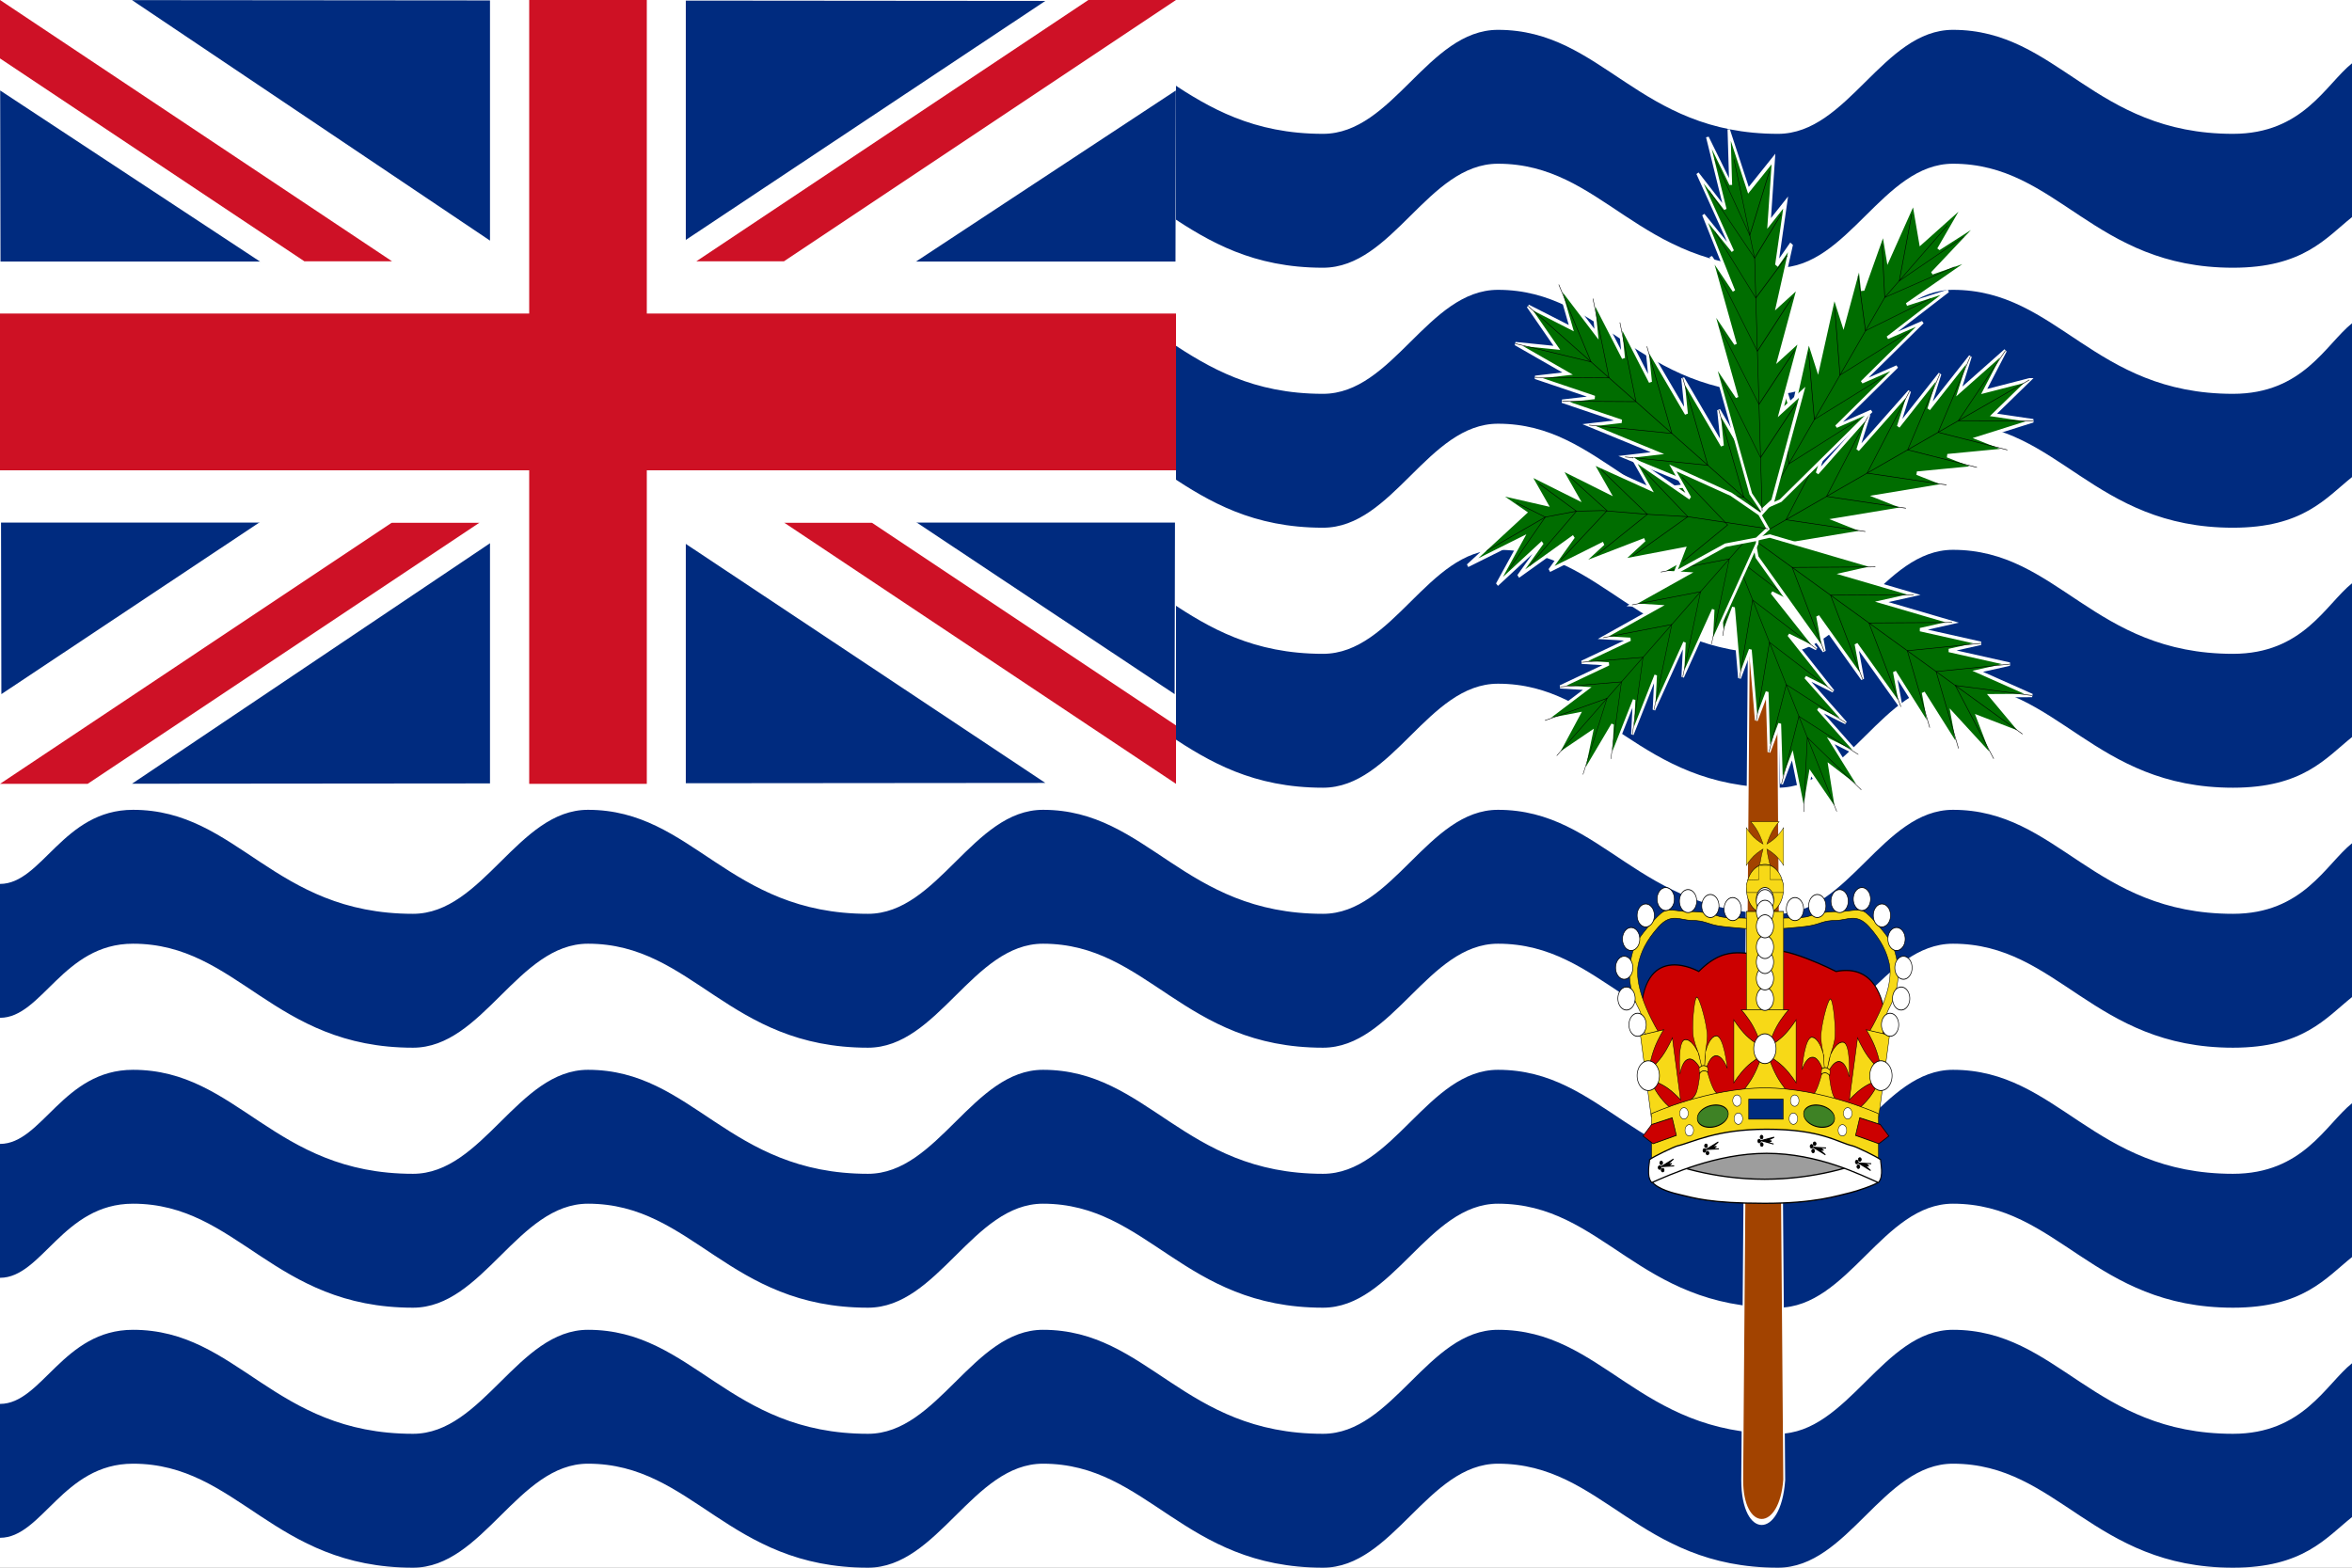<?xml version="1.0" encoding="UTF-8" standalone="no"?>
<!-- Created with Inkscape (http://www.inkscape.org/) -->

<svg
   xmlns:dc="http://purl.org/dc/elements/1.1/"
   xmlns:cc="http://creativecommons.org/ns#"
   xmlns:rdf="http://www.w3.org/1999/02/22-rdf-syntax-ns#"
   xmlns:svg="http://www.w3.org/2000/svg"
   xmlns="http://www.w3.org/2000/svg"
   xmlns:xlink="http://www.w3.org/1999/xlink"
   xmlns:sodipodi="http://sodipodi.sourceforge.net/DTD/sodipodi-0.dtd"
   xmlns:inkscape="http://www.inkscape.org/namespaces/inkscape"
   version="1.0"
   width="900"
   height="600"
   id="svg548"
   inkscape:version="0.47 r22583"
   sodipodi:docname="Flag_of_the_British_Indian_Ocean_Territory.svg">
  <rect width="100%" height="100%" fill="#808080" stroke="none"/>
  <sodipodi:namedview
     pagecolor="#ffffff"
     bordercolor="#666666"
     borderopacity="1"
     objecttolerance="10"
     gridtolerance="10"
     guidetolerance="10"
     inkscape:pageopacity="0"
     inkscape:pageshadow="2"
     inkscape:window-width="812"
     inkscape:window-height="653"
     id="namedview3556"
     showgrid="false"
     inkscape:zoom="0.83666667"
     inkscape:cx="300"
     inkscape:cy="150"
     inkscape:window-x="0"
     inkscape:window-y="0"
     inkscape:window-maximized="0"
     inkscape:current-layer="svg548" />
  <defs
     id="defs550">
    <inkscape:perspective
       sodipodi:type="inkscape:persp3d"
       inkscape:vp_x="0 : 150 : 1"
       inkscape:vp_y="0 : 1000 : 0"
       inkscape:vp_z="600 : 150 : 1"
       inkscape:persp3d-origin="300 : 100 : 1"
       id="perspective3560" />
  </defs>
  <g
     id="g42903"
     transform="matrix(1.5,0,0,2,0,3.1182024e-4)">
    <rect
       width="600"
       height="300"
       x="2.270937e-05"
       y="-0"
       id="rect576"
       style="font-size:12px;fill:#ffffff;fill-rule:evenodd;stroke:none" />
    <path
       d="m 600,260.881 c -6.723,4.045 -12.499,13.497 -30.36,13.497 -35.711,0 -44.642,-19.901 -71.428,-19.901 -17.856,0 -26.784,19.901 -44.641,19.901 -35.714,0 -44.643,-19.901 -71.428,-19.901 -17.857,0 -26.786,19.901 -44.643,19.901 -35.714,0 -44.643,-19.901 -71.428,-19.901 -17.857,0 -26.786,19.901 -44.643,19.901 -35.714,0 -44.643,-19.901 -71.428,-19.901 -17.858,0 -26.786,19.901 -44.643,19.901 -35.714,0 -44.644,-19.901 -71.429,-19.901 -17.857,0 -23.214,14.181 -33.929,14.181 l 0,25.621 C 10.714,294.28 16.071,280.099 33.929,280.099 c 26.785,0 35.715,19.901 71.429,19.901 17.857,0 26.785,-19.901 44.643,-19.901 26.785,0 35.714,19.901 71.428,19.901 17.857,0 26.786,-19.901 44.643,-19.901 26.786,0 35.714,19.901 71.428,19.901 17.857,0 26.786,-19.901 44.643,-19.901 26.786,0 35.714,19.901 71.428,19.901 17.857,0 26.786,-19.901 44.641,-19.901 26.786,0 35.717,19.901 71.428,19.901 17.86,0 23.637,-5.64 30.36,-9.684 l 0,-29.434 z"
       id="path570"
       style="font-size:12px;fill:#002b7f;fill-opacity:1;fill-rule:evenodd;stroke:none" />
    <use
       transform="translate(0,49.753)"
       id="use3398"
       x="0"
       y="0"
       width="600"
       height="300"
       xlink:href="#use3396" />
    <use
       transform="translate(0,-99.507)"
       id="use3396"
       x="0"
       y="0"
       width="600"
       height="300"
       xlink:href="#path570" />
    <path
       d="m 266.072,130.838 c 26.786,0 35.714,19.901 71.428,19.901 17.857,0 26.786,-19.901 44.643,-19.901 26.786,0 35.714,19.901 71.428,19.901 17.857,0 26.786,-19.901 44.641,-19.901 26.786,0 35.717,19.901 71.428,19.901 17.86,0 23.637,-5.64 30.36,-9.684 l 0,-29.434 c -6.723,4.045 -12.499,13.497 -30.36,13.497 -35.711,0 -44.642,-19.901 -71.428,-19.901 -17.856,0 -26.784,19.901 -44.641,19.901 -35.714,0 -44.643,-19.901 -71.428,-19.901 -17.857,0 -26.786,19.901 -44.643,19.901 -35.714,0 -44.643,-19.901 -71.428,-19.901"
       id="path573"
       style="font-size:12px;fill:#002b7f;fill-opacity:1;fill-rule:evenodd;stroke:none" />
    <use
       transform="translate(0,-49.754)"
       id="use2595"
       x="0"
       y="0"
       width="600"
       height="300"
       xlink:href="#path573" />
    <use
       transform="translate(0,-99.507)"
       id="use2597"
       x="0"
       y="0"
       width="600"
       height="300"
       xlink:href="#path573" />
    <g
       transform="matrix(0.5,0,0,0.5,0,154.722)"
       id="g6773">
      <rect
         width="600"
         height="300"
         x="0"
         y="-309.444"
         id="rect3179"
         style="fill:#ffffff;fill-opacity:1;fill-rule:evenodd;stroke-opacity:1" />
      <path
         d="m -238.29,473.04 -0.214,-94.299 81.772,46.964 -81.558,47.335 z"
         transform="matrix(2.849,0,0,2.45,679.586,-1202.729)"
         id="path4054"
         style="fill:#002b7f;fill-opacity:1;fill-rule:evenodd;stroke-opacity:1" />
      <use
         transform="matrix(-1,0,0,1,600,-2.006206e-6)"
         id="use6675"
         x="0"
         y="0"
         width="600"
         height="600"
         xlink:href="#path4054" />
      <use
         transform="matrix(0,-0.502,2.017,0,621.65,-9.444)"
         id="use6677"
         x="0"
         y="0"
         width="600"
         height="600"
         xlink:href="#path4054" />
      <use
         transform="matrix(1,0,0,-1,-4.715239e-8,-318.889)"
         id="use6679"
         x="0"
         y="0"
         width="600"
         height="600"
         xlink:href="#use6677" />
    </g>
    <path
       d="M 177.64,50 200,50 300,0 l -22.36,0 -100,50 z"
       id="path3141"
       style="fill:#ce1126;fill-opacity:1;fill-rule:evenodd;stroke:none" />
    <path
       d="M 0,0 0,11.18 77.64,50 100,50 0,0 z"
       id="path3143"
       style="fill:#ce1126;fill-opacity:1;fill-rule:evenodd;stroke:none" />
    <path
       d="m 300,150 0,-11.18 -77.64,-38.82 -22.36,0 100,50 z"
       id="path3145"
       style="fill:#ce1126;fill-opacity:1;fill-rule:evenodd;stroke:none" />
    <path
       d="m 0,150 22.36,0 100,-50 L 100,100 0,150 z"
       id="path3147"
       style="fill:#ce1126;fill-opacity:1;fill-rule:evenodd;stroke:none" />
    <g
       transform="matrix(0.5,0,0,0.5,0,5e-6)"
       id="g6767">
      <use
         transform="matrix(1,0,0,0.333,0,203.148)"
         id="use6763"
         x="0"
         y="0"
         width="600"
         height="300"
         xlink:href="#rect3179" />
      <use
         transform="matrix(0,0.5,-1,0,450,0)"
         id="use6765"
         x="0"
         y="0"
         width="600"
         height="300"
         xlink:href="#use6763" />
    </g>
    <rect
       width="300"
       height="30"
       rx="3.7007513e-15"
       ry="3.7751515e-16"
       x="0"
       y="60"
       id="use3168"
       style="fill:#ce1124;fill-opacity:1;fill-rule:evenodd;stroke-opacity:1" />
    <use
       transform="matrix(0,0.5,-1,0,225,5e-6)"
       id="use6771"
       x="0"
       y="0"
       width="600"
       height="300"
       xlink:href="#use3168" />
    <g
       id="g2838">
      <g
         transform="matrix(0.605,0,0,0.605,0,-1.160721e-4)"
         id="Palm">
        <path
           d="M 814.961,-301.181 797.244,407.48 c 0,37.298 80.097,37.298 88.583,0 l -17.717,-708.661 -53.149,0 z"
           transform="matrix(0.2,0,0,0.475,575.166,274.565)"
           id="path861"
           style="fill:#a24300;fill-opacity:1;fill-rule:evenodd;stroke:#ffffff;stroke-width:4.004;stroke-linecap:butt;stroke-linejoin:miter;stroke-opacity:1;stroke-dasharray:none" />
        <g
           transform="matrix(0.725,0,0,0.623,202.064,41.434)"
           id="g862">
          <g
             transform="matrix(-0.315,0.105,-0.138,-0.303,1046.472,373.319)"
             id="g852">
            <path
               d="m 496.063,549.213 17.717,70.866 35.433,-53.15 -17.717,88.583 35.433,-35.433 -35.433,88.582 35.433,-35.433 -35.433,88.583 35.433,-35.433 -35.433,106.299 35.433,-35.433 -35.433,106.299 35.433,-35.433 -35.433,106.299 -17.716,53.151 -17.717,17.72 -17.717,-17.72 -17.716,-53.151 -35.433,-106.299 35.433,35.433 -35.433,-106.299 35.433,35.433 -35.433,-106.299 35.433,35.433 -35.433,-88.583 35.433,35.433 -35.433,-88.582 35.433,35.433 -17.717,-88.583 35.433,53.15 17.717,-70.866 z"
               transform="translate(177.166,-224.052)"
               id="path853"
               style="font-size:12px;fill:#006d00;fill-rule:evenodd;stroke:#ffffff;stroke-width:4.763;stroke-dasharray:none" />
            <path
               d="m 496.063,549.213 0,496.067"
               transform="translate(177.166,-224.052)"
               id="path854"
               style="font-size:12px;fill:none;stroke:#000000;stroke-width:0.577pt" />
            <path
               d="M 425.197,868.11 496.063,974.409 566.929,868.11"
               transform="translate(177.166,-224.052)"
               id="path855"
               style="font-size:12px;fill:none;stroke:#000000;stroke-width:0.577pt" />
            <path
               d="m 425.197,797.244 70.866,106.299 70.866,-106.299"
               transform="translate(177.166,-224.052)"
               id="path856"
               style="font-size:12px;fill:none;stroke:#000000;stroke-width:0.577pt" />
            <path
               d="m 425.197,726.378 70.866,106.299 70.866,-106.299"
               transform="translate(177.166,-224.052)"
               id="path857"
               style="font-size:12px;fill:none;stroke:#000000;stroke-width:0.577pt" />
            <path
               d="m 425.197,673.228 70.866,88.583 70.866,-88.583"
               transform="translate(177.166,-224.052)"
               id="path858"
               style="font-size:12px;fill:none;stroke:#000000;stroke-width:0.577pt" />
            <path
               d="m 425.197,620.079 70.866,88.582 70.866,-88.582"
               transform="translate(177.166,-224.052)"
               id="path859"
               style="font-size:12px;fill:none;stroke:#000000;stroke-width:0.577pt" />
            <path
               d="m 442.913,566.929 53.15,106.299 53.15,-106.299"
               transform="translate(177.166,-224.052)"
               id="path860"
               style="font-size:12px;fill:none;stroke:#000000;stroke-width:0.577pt" />
          </g>
          <g
             transform="matrix(0.237,-0.282,0.295,0.228,354.567,204.654)"
             id="g738">
            <path
               d="m 496.063,549.213 17.717,70.866 35.433,-53.15 -17.717,88.583 35.433,-35.433 -35.433,88.582 35.433,-35.433 -35.433,88.583 35.433,-35.433 -35.433,106.299 35.433,-35.433 -35.433,106.299 35.433,-35.433 -35.433,106.299 -17.716,53.151 -17.717,17.72 -17.717,-17.72 -17.716,-53.151 -35.433,-106.299 35.433,35.433 -35.433,-106.299 35.433,35.433 -35.433,-106.299 35.433,35.433 -35.433,-88.583 35.433,35.433 -35.433,-88.582 35.433,35.433 -17.717,-88.583 35.433,53.15 17.717,-70.866 z"
               transform="translate(177.166,-224.052)"
               id="path739"
               style="font-size:12px;fill:#006d00;fill-rule:evenodd;stroke:#ffffff;stroke-width:4.763;stroke-dasharray:none" />
            <path
               d="m 496.063,549.213 0,496.067"
               transform="translate(177.166,-224.052)"
               id="path740"
               style="font-size:12px;fill:none;stroke:#000000;stroke-width:0.577pt" />
            <path
               d="M 425.197,868.11 496.063,974.409 566.929,868.11"
               transform="translate(177.166,-224.052)"
               id="path741"
               style="font-size:12px;fill:none;stroke:#000000;stroke-width:0.577pt" />
            <path
               d="m 425.197,797.244 70.866,106.299 70.866,-106.299"
               transform="translate(177.166,-224.052)"
               id="path742"
               style="font-size:12px;fill:none;stroke:#000000;stroke-width:0.577pt" />
            <path
               d="m 425.197,726.378 70.866,106.299 70.866,-106.299"
               transform="translate(177.166,-224.052)"
               id="path743"
               style="font-size:12px;fill:none;stroke:#000000;stroke-width:0.577pt" />
            <path
               d="m 425.197,673.228 70.866,88.583 70.866,-88.583"
               transform="translate(177.166,-224.052)"
               id="path744"
               style="font-size:12px;fill:none;stroke:#000000;stroke-width:0.577pt" />
            <path
               d="m 425.197,620.079 70.866,88.582 70.866,-88.582"
               transform="translate(177.166,-224.052)"
               id="path745"
               style="font-size:12px;fill:none;stroke:#000000;stroke-width:0.577pt" />
            <path
               d="m 442.913,566.929 53.15,106.299 53.15,-106.299"
               transform="translate(177.166,-224.052)"
               id="path746"
               style="font-size:12px;fill:none;stroke:#000000;stroke-width:0.577pt" />
          </g>
          <g
             transform="matrix(0.152,0.335,-0.333,0.167,907.539,-153.47)"
             id="g747">
            <path
               d="m 496.063,549.213 17.717,70.866 35.433,-53.15 -17.717,88.583 35.433,-35.433 -35.433,88.582 35.433,-35.433 -35.433,88.583 35.433,-35.433 -35.433,106.299 35.433,-35.433 -35.433,106.299 35.433,-35.433 -35.433,106.299 -17.716,53.151 -17.717,17.72 -17.717,-17.72 -17.716,-53.151 -35.433,-106.299 35.433,35.433 -35.433,-106.299 35.433,35.433 -35.433,-106.299 35.433,35.433 -35.433,-88.583 35.433,35.433 -35.433,-88.582 35.433,35.433 -17.717,-88.583 35.433,53.15 17.717,-70.866 z"
               transform="translate(177.166,-224.052)"
               id="path748"
               style="font-size:12px;fill:#006d00;fill-rule:evenodd;stroke:#ffffff;stroke-width:4.763;stroke-dasharray:none" />
            <path
               d="m 496.063,549.213 0,496.067"
               transform="translate(177.166,-224.052)"
               id="path749"
               style="font-size:12px;fill:none;stroke:#000000;stroke-width:0.577pt" />
            <path
               d="M 425.197,868.11 496.063,974.409 566.929,868.11"
               transform="translate(177.166,-224.052)"
               id="path750"
               style="font-size:12px;fill:none;stroke:#000000;stroke-width:0.577pt" />
            <path
               d="m 425.197,797.244 70.866,106.299 70.866,-106.299"
               transform="translate(177.166,-224.052)"
               id="path751"
               style="font-size:12px;fill:none;stroke:#000000;stroke-width:0.577pt" />
            <path
               d="m 425.197,726.378 70.866,106.299 70.866,-106.299"
               transform="translate(177.166,-224.052)"
               id="path752"
               style="font-size:12px;fill:none;stroke:#000000;stroke-width:0.577pt" />
            <path
               d="m 425.197,673.228 70.866,88.583 70.866,-88.583"
               transform="translate(177.166,-224.052)"
               id="path753"
               style="font-size:12px;fill:none;stroke:#000000;stroke-width:0.577pt" />
            <path
               d="m 425.197,620.079 70.866,88.582 70.866,-88.582"
               transform="translate(177.166,-224.052)"
               id="path754"
               style="font-size:12px;fill:none;stroke:#000000;stroke-width:0.577pt" />
            <path
               d="m 442.913,566.929 53.15,106.299 53.15,-106.299"
               transform="translate(177.166,-224.052)"
               id="path755"
               style="font-size:12px;fill:none;stroke:#000000;stroke-width:0.577pt" />
          </g>
          <g
             transform="matrix(-0.21,0.302,-0.315,-0.199,1141.363,167.58)"
             id="g756">
            <path
               d="m 496.063,549.213 17.717,70.866 35.433,-53.15 -17.717,88.583 35.433,-35.433 -35.433,88.582 35.433,-35.433 -35.433,88.583 35.433,-35.433 -35.433,106.299 35.433,-35.433 -35.433,106.299 35.433,-35.433 -35.433,106.299 -17.716,53.151 -17.717,17.72 -17.717,-17.72 -17.716,-53.151 -35.433,-106.299 35.433,35.433 -35.433,-106.299 35.433,35.433 -35.433,-106.299 35.433,35.433 -35.433,-88.583 35.433,35.433 -35.433,-88.582 35.433,35.433 -17.717,-88.583 35.433,53.15 17.717,-70.866 z"
               transform="translate(177.166,-224.052)"
               id="path757"
               style="font-size:12px;fill:#006d00;fill-rule:evenodd;stroke:#ffffff;stroke-width:4.763;stroke-dasharray:none" />
            <path
               d="m 496.063,549.213 0,496.067"
               transform="translate(177.166,-224.052)"
               id="path758"
               style="font-size:12px;fill:none;stroke:#000000;stroke-width:0.577pt" />
            <path
               d="M 425.197,868.11 496.063,974.409 566.929,868.11"
               transform="translate(177.166,-224.052)"
               id="path759"
               style="font-size:12px;fill:none;stroke:#000000;stroke-width:0.577pt" />
            <path
               d="m 425.197,797.244 70.866,106.299 70.866,-106.299"
               transform="translate(177.166,-224.052)"
               id="path760"
               style="font-size:12px;fill:none;stroke:#000000;stroke-width:0.577pt" />
            <path
               d="m 425.197,726.378 70.866,106.299 70.866,-106.299"
               transform="translate(177.166,-224.052)"
               id="path761"
               style="font-size:12px;fill:none;stroke:#000000;stroke-width:0.577pt" />
            <path
               d="m 425.197,673.228 70.866,88.583 70.866,-88.583"
               transform="translate(177.166,-224.052)"
               id="path762"
               style="font-size:12px;fill:none;stroke:#000000;stroke-width:0.577pt" />
            <path
               d="m 425.197,620.079 70.866,88.582 70.866,-88.582"
               transform="translate(177.166,-224.052)"
               id="path763"
               style="font-size:12px;fill:none;stroke:#000000;stroke-width:0.577pt" />
            <path
               d="m 442.913,566.929 53.15,106.299 53.15,-106.299"
               transform="translate(177.166,-224.052)"
               id="path764"
               style="font-size:12px;fill:none;stroke:#000000;stroke-width:0.577pt" />
          </g>
          <g
             transform="matrix(-0.208,-0.258,0.236,-0.235,689.986,567.277)"
             id="g765">
            <path
               d="m 496.063,549.213 17.717,70.866 35.433,-53.15 -17.717,88.583 35.433,-35.433 -35.433,88.582 35.433,-35.433 -35.433,88.583 35.433,-35.433 -35.433,106.299 35.433,-35.433 -35.433,106.299 35.433,-35.433 -35.433,106.299 -17.716,53.151 -17.717,17.72 -17.717,-17.72 -17.716,-53.151 -35.433,-106.299 35.433,35.433 -35.433,-106.299 35.433,35.433 -35.433,-106.299 35.433,35.433 -35.433,-88.583 35.433,35.433 -35.433,-88.582 35.433,35.433 -17.717,-88.583 35.433,53.15 17.717,-70.866 z"
               transform="translate(177.166,-224.052)"
               id="path766"
               style="font-size:12px;fill:#006d00;fill-rule:evenodd;stroke:#ffffff;stroke-width:4.763;stroke-dasharray:none" />
            <path
               d="m 496.063,549.213 0,496.067"
               transform="translate(177.166,-224.052)"
               id="path767"
               style="font-size:12px;fill:none;stroke:#000000;stroke-width:0.577pt" />
            <path
               d="M 425.197,868.11 496.063,974.409 566.929,868.11"
               transform="translate(177.166,-224.052)"
               id="path768"
               style="font-size:12px;fill:none;stroke:#000000;stroke-width:0.577pt" />
            <path
               d="m 425.197,797.244 70.866,106.299 70.866,-106.299"
               transform="translate(177.166,-224.052)"
               id="path769"
               style="font-size:12px;fill:none;stroke:#000000;stroke-width:0.577pt" />
            <path
               d="m 425.197,726.378 70.866,106.299 70.866,-106.299"
               transform="translate(177.166,-224.052)"
               id="path770"
               style="font-size:12px;fill:none;stroke:#000000;stroke-width:0.577pt" />
            <path
               d="m 425.197,673.228 70.866,88.583 70.866,-88.583"
               transform="translate(177.166,-224.052)"
               id="path771"
               style="font-size:12px;fill:none;stroke:#000000;stroke-width:0.577pt" />
            <path
               d="m 425.197,620.079 70.866,88.582 70.866,-88.582"
               transform="translate(177.166,-224.052)"
               id="path772"
               style="font-size:12px;fill:none;stroke:#000000;stroke-width:0.577pt" />
            <path
               d="m 442.913,566.929 53.15,106.299 53.15,-106.299"
               transform="translate(177.166,-224.052)"
               id="path773"
               style="font-size:12px;fill:none;stroke:#000000;stroke-width:0.577pt" />
          </g>
          <g
             transform="matrix(-0.362,-0.099,-0.21,0.318,1222.415,-24.229)"
             id="g791">
            <path
               d="m 460.63,549.213 28.643,70.866 42.223,-53.15 -10.184,88.583 27.9,-35.433 -17.716,88.582 25.249,-35.433 -25.249,88.583 35.433,-35.433 -35.433,106.299 35.433,-35.433 -35.433,106.299 35.433,-35.433 -35.433,106.299 -17.716,53.151 -17.717,17.72 -17.717,-17.72 -17.716,-53.151 -35.433,-106.299 35.433,35.433 -35.433,-106.299 35.433,35.433 -35.433,-106.299 35.433,35.433 -45.617,-88.583 45.617,35.433 -53.15,-88.582 42.966,35.433 -25.25,-88.583 35.433,53.15 10e-4,-70.866 z"
               transform="translate(283.465,-124.016)"
               id="path775"
               style="font-size:12px;fill:#006d00;fill-rule:evenodd;stroke:#ffffff;stroke-width:4.763" />
            <path
               d="m 467.208,584.646 28.855,124.016 0,336.618"
               transform="translate(283.465,-124.016)"
               id="path776"
               style="font-size:12px;fill:none;stroke:#000000;stroke-width:0.577pt" />
            <path
               d="m 436.23,885.827 59.833,88.582 60.682,-88.582"
               transform="translate(283.465,-124.016)"
               id="path777"
               style="font-size:12px;fill:none;stroke:#000000;stroke-width:0.577pt" />
            <path
               d="m 434.533,814.961 61.53,88.582 60.682,-88.582"
               transform="translate(283.465,-124.016)"
               id="path778"
               style="font-size:12px;fill:none;stroke:#000000;stroke-width:0.577pt" />
            <path
               d="m 435.381,744.095 60.682,88.582 59.833,-88.582"
               transform="translate(283.465,-124.016)"
               id="path779"
               style="font-size:12px;fill:none;stroke:#000000;stroke-width:0.577pt" />
            <path
               d="m 432.835,690.945 63.228,70.866 53.149,-70.866"
               transform="translate(283.465,-124.016)"
               id="path780"
               style="font-size:12px;fill:none;stroke:#000000;stroke-width:0.577pt" />
            <path
               d="m 425.197,637.796 70.866,70.865 45.406,-70.865"
               transform="translate(283.465,-124.016)"
               id="path781"
               style="font-size:12px;fill:none;stroke:#000000;stroke-width:0.577pt" />
            <path
               d="m 436.124,593.238 53.15,86.886 35.327,-95.478"
               transform="translate(283.465,-124.016)"
               id="path782"
               style="font-size:12px;fill:none;stroke:#000000;stroke-width:0.577pt" />
          </g>
          <g
             transform="matrix(0.361,0.104,0.013,0.381,452.761,-239.266)"
             id="g800">
            <path
               d="m 460.63,549.213 28.643,70.866 42.223,-53.15 -10.184,88.583 27.9,-35.433 -17.716,88.582 25.249,-35.433 -25.249,88.583 35.433,-35.433 -35.433,106.299 35.433,-35.433 -35.433,106.299 35.433,-35.433 -35.433,106.299 -17.716,53.151 -17.717,17.72 -17.717,-17.72 -17.716,-53.151 -35.433,-106.299 35.433,35.433 -35.433,-106.299 35.433,35.433 -35.433,-106.299 35.433,35.433 -45.617,-88.583 45.617,35.433 -53.15,-88.582 42.966,35.433 -25.25,-88.583 35.433,53.15 10e-4,-70.866 z"
               transform="translate(283.465,-124.016)"
               id="path801"
               style="font-size:12px;fill:#006d00;fill-rule:evenodd;stroke:#ffffff;stroke-width:4.763" />
            <path
               d="m 467.208,584.646 28.855,124.016 0,336.618"
               transform="translate(283.465,-124.016)"
               id="path802"
               style="font-size:12px;fill:none;stroke:#000000;stroke-width:0.577pt" />
            <path
               d="m 436.23,885.827 59.833,88.582 60.682,-88.582"
               transform="translate(283.465,-124.016)"
               id="path803"
               style="font-size:12px;fill:none;stroke:#000000;stroke-width:0.577pt" />
            <path
               d="m 434.533,814.961 61.53,88.582 60.682,-88.582"
               transform="translate(283.465,-124.016)"
               id="path804"
               style="font-size:12px;fill:none;stroke:#000000;stroke-width:0.577pt" />
            <path
               d="m 435.381,744.095 60.682,88.582 59.833,-88.582"
               transform="translate(283.465,-124.016)"
               id="path805"
               style="font-size:12px;fill:none;stroke:#000000;stroke-width:0.577pt" />
            <path
               d="m 432.835,690.945 63.228,70.866 53.149,-70.866"
               transform="translate(283.465,-124.016)"
               id="path806"
               style="font-size:12px;fill:none;stroke:#000000;stroke-width:0.577pt" />
            <path
               d="m 425.197,637.796 70.866,70.865 45.406,-70.865"
               transform="translate(283.465,-124.016)"
               id="path807"
               style="font-size:12px;fill:none;stroke:#000000;stroke-width:0.577pt" />
            <path
               d="m 436.124,593.238 53.15,86.886 35.327,-95.478"
               transform="translate(283.465,-124.016)"
               id="path808"
               style="font-size:12px;fill:none;stroke:#000000;stroke-width:0.577pt" />
          </g>
          <g
             transform="matrix(0.046,-0.365,0.326,0.065,379.58,479.543)"
             id="g843">
            <path
               d="m 354.331,531.496 88.583,88.583 17.716,-53.149 0,88.582 35.433,-35.433 -17.716,88.583 35.432,-35.434 -17.716,88.584 35.433,-35.433 -17.716,106.299 35.433,-35.433 -35.433,106.299 35.433,-35.433 -17.717,106.298 -17.716,53.151 -17.717,17.72 -17.717,-17.72 -17.716,-53.151 -53.15,-82.294 35.434,11.429 -35.433,-106.299 35.433,35.433 -53.15,-106.299 35.433,35.433 -53.15,-88.584 53.15,35.434 -70.866,-88.583 53.149,35.433 -70.866,-70.866 70.866,35.433 -53.149,-88.583 z"
               transform="translate(442.914,-42.966)"
               id="path810"
               style="font-size:12px;fill:#006d00;fill-rule:evenodd;stroke:#ffffff;stroke-width:4.763" />
            <path
               d="m 378.962,560.015 63.952,95.497 17.716,53.15 8.859,45.205 8.858,78.811 9.315,70.866 8.401,141.736"
               transform="translate(442.914,-42.966)"
               id="path811"
               style="font-size:12px;fill:none;stroke:#000000;stroke-width:0.577pt" />
            <path
               d="m 425.197,903.544 63.665,70.866 50.749,-88.583"
               transform="translate(442.914,-42.966)"
               id="path812"
               style="font-size:12px;fill:none;stroke:#000000;stroke-width:0.577pt" />
            <path
               d="m 417.082,814.961 70.579,88.583 50.75,-88.583"
               transform="translate(442.914,-42.966)"
               id="path813"
               style="font-size:12px;fill:none;stroke:#000000;stroke-width:0.577pt" />
            <path
               d="m 407.48,752.443 70.867,80.235 45.948,-88.583"
               transform="translate(442.914,-42.966)"
               id="path814"
               style="font-size:12px;fill:none;stroke:#000000;stroke-width:0.577pt" />
            <path
               d="m 372.047,637.796 88.583,70.866 25.831,-70.866"
               transform="translate(442.914,-42.966)"
               id="path815"
               style="font-size:12px;fill:none;stroke:#000000;stroke-width:0.577pt" />
            <path
               d="m 360.618,602.363 82.296,53.149 10.515,-53.149"
               transform="translate(442.914,-42.966)"
               id="path816"
               style="font-size:12px;fill:none;stroke:#000000;stroke-width:0.577pt" />
            <path
               d="m 389.764,690.945 81.095,70.866 33.946,-70.866"
               transform="translate(442.914,-42.966)"
               id="path817"
               style="font-size:12px;fill:none;stroke:#000000;stroke-width:0.577pt" />
          </g>
        </g>
      </g>
      <g
         transform="matrix(0.253,0,0,0.253,412,157.181)"
         id="g3550">
        <path
           d="m 52.504,257.674 98.536,-17.68 102.642,17.68 -47.626,19.802 -87.862,1.414 -65.691,-21.216 z"
           id="path2533"
           style="fill:#9d9d9d;fill-opacity:1;fill-rule:evenodd;stroke:#000000;stroke-width:0.582px;stroke-linecap:butt;stroke-linejoin:miter;stroke-opacity:1" />
        <path
           d="m 151.789,98.445 c -17.224,5.987 -36.302,-8.425 -67.359,15.093 0,0 -54.144,-23.163 -58.256,30.371 -0.165,2.168 8.57,15.223 9.786,14.29 6.804,-5.224 -3.23,5.073 -3.23,6.56 0,1.5 0.998,2.333 1.335,2.994 0.331,0.667 1.163,1.665 1.328,4.494 0.165,2.829 -6.137,10.544 -3.473,13.373 2.657,2.829 2.822,10.984 2.822,13.31 0,2.326 1.665,8.816 2.829,10.151 1.163,1.329 3.159,4.653 3.159,7.482 0,2.829 1.163,10.647 0.661,12.637 -0.496,1.996 2.994,4.494 6.159,5.492 3.159,0.998 43.935,1.706 101.162,0.708 57.233,-0.998 76.328,8.058 99.974,-0.543 3.655,-1.328 4.322,-4.322 3.992,-5.988 -0.337,-1.659 0,-6.979 0.998,-8.314 0.998,-1.329 7.653,-11.976 6.318,-13.971 1.256,-1.134 10.589,5.39 4.645,-0.435 -1.524,-1.494 0.853,-17.216 1.673,-20.528 0.826,-3.318 2.096,-9.55 3.621,-10.707 1.532,-1.157 -2.598,-5.488 -2.306,-6.27 0.299,-0.788 1.411,-3.229 2.962,-4.341 0,0 2.886,-13.526 1.106,-20.175 -1.767,-6.655 -8.269,-36.583 -48.861,-30.589 0,0 -54.341,-20.9 -71.045,-15.093 z"
           id="path560"
           style="font-size:12px;fill:#cc0000;fill-opacity:1;stroke:#000000;stroke-width:0.94;stroke-miterlimit:4;stroke-opacity:1;stroke-dasharray:none" />
        <g
           transform="translate(0,-2.600445e-4)"
           id="g2053">
          <g
             transform="matrix(1.086,0,0,1.086,6.915,26.112)"
             id="g34262">
            <g
               id="g33323">
              <g
                 id="g33297">
                <g
                   id="g33273">
                  <g
                     id="g33265">
                    <g
                       transform="matrix(0.497,-0.045,0.089,0.727,44.7,100.543)"
                       id="g14434"
                       style="stroke-width:1.241;stroke-miterlimit:4;stroke-dasharray:none">
                      <path
                         d="m 49.75,0.125 c -5.093,0.89 -15.156,29.245 -12.609,38.75 1.763,6.58 4.498,11.12 6.047,13.906 -3.404,-4.686 -11.382,-13.75 -22.25,-13.75 -13.663,-10e-7 -15.43,29.948 -15.094,31.875 0.001,0.007 -0.001,0.025 0,0.031 0.002,0.005 0.03,0.027 0.031,0.031 0.002,-9.45e-4 0.029,0.001 0.031,0 C 6.519,70.254 12.048,57.875 25.562,57.875 c 8.896,10e-7 15.829,7.035 18.375,10.031 -7.26e-4,0.944 0.023,1.858 0.031,2.781 -2.004,2.828 -3.281,9.531 -9.469,17.969 C 27.023,98.852 4.128,99.897 0.281,100 c 0.971,0 37.525,0 49.531,0 0.047,0 0.109,0.003 0.156,0 0.022,0.002 0.04,-0.001 0.062,0 0.047,0.003 0.109,0 0.156,0 12.006,0 48.561,0 49.531,0 -3.847,-0.103 -27.18,-1.148 -34.656,-11.344 -6.188,-8.438 -7.028,-15.14 -9.031,-17.969 0.009,-0.923 0.032,-1.837 0.031,-2.781 2.546,-2.996 9.479,-10.031 18.375,-10.031 13.515,0 19.043,12.379 19.656,13.094 0.002,0.001 0.03,-9.45e-4 0.031,0 0.002,-0.004 0.03,-0.026 0.031,-0.031 0.002,-0.006 -0.001,-0.024 0,-0.031 0.337,-1.927 -1.431,-31.875 -15.094,-31.875 -10.868,0 -18.846,9.064 -22.25,13.75 C 58.361,49.995 61.103,44.206 62.531,38.875 65.118,29.219 55.091,0.132 50,0.125 c -0.08,1.1261e-4 -0.169,-0.014 -0.25,0 z m -6.438,52.844 c 0.352,0.49 0.662,0.912 0.906,1.281 0.005,0.008 0.542,2.977 0.547,2.984 -0.002,0.064 2.627,10.186 2.625,10.25 C 47.126,67.092 43.653,53.569 43.312,52.969 z m 13.375,0 c -0.341,0.6 -4.032,14.123 -4.297,14.515 -0.002,-0.064 3.393,-13.139 3.39,-13.203 -3.97e-4,-0.011 -0.437,2.964 -0.437,2.953 0.244,-0.369 0.991,-3.775 1.344,-4.265 z"
                         id="path13497"
                         style="fill:#f7d917;fill-opacity:1;fill-rule:evenodd;stroke:#000000;stroke-width:0.717;stroke-linecap:butt;stroke-linejoin:miter;stroke-miterlimit:4;stroke-opacity:1;stroke-dasharray:none" />
                      <path
                         d="m 42,67.578 c 0,0 4,-1.859 8,-1.859 4,0 8,1.859 8,1.859 l 0,4.953 c 0,0 -4,-1.859 -8,-1.859 -4,0 -8,1.859 -8,1.859 l 0,-4.953 z"
                         id="path13500"
                         style="fill:#f7d917;fill-opacity:1;fill-rule:evenodd;stroke:#000000;stroke-width:0.717;stroke-linecap:butt;stroke-linejoin:miter;stroke-miterlimit:4;stroke-opacity:1;stroke-dasharray:none" />
                    </g>
                    <g
                       transform="matrix(0.495,0.06,-0.064,0.729,168.919,96.59)"
                       id="g27449"
                       style="stroke-width:1.241;stroke-miterlimit:4;stroke-dasharray:none">
                      <path
                         d="m 49.75,0.125 c -5.093,0.89 -15.156,29.245 -12.609,38.75 1.763,6.58 4.498,11.12 6.047,13.906 -3.404,-4.686 -11.382,-13.75 -22.25,-13.75 -13.663,-10e-7 -15.43,29.948 -15.094,31.875 0.001,0.007 -0.001,0.025 0,0.031 0.002,0.005 0.03,0.027 0.031,0.031 0.002,-9.45e-4 0.029,0.001 0.031,0 C 6.519,70.254 12.048,57.875 25.562,57.875 c 8.896,10e-7 15.829,7.035 18.375,10.031 -7.26e-4,0.944 0.023,1.858 0.031,2.781 -2.004,2.828 -3.281,9.531 -9.469,17.969 C 27.023,98.852 4.128,99.897 0.281,100 c 0.971,0 37.525,0 49.531,0 0.047,0 0.109,0.003 0.156,0 0.022,0.002 0.04,-0.001 0.062,0 0.047,0.003 0.109,0 0.156,0 12.006,0 48.561,0 49.531,0 -3.847,-0.103 -27.18,-1.148 -34.656,-11.344 -6.188,-8.438 -7.028,-15.14 -9.031,-17.969 0.009,-0.923 0.032,-1.837 0.031,-2.781 2.546,-2.996 9.479,-10.031 18.375,-10.031 13.515,0 19.043,12.379 19.656,13.094 0.002,0.001 0.03,-9.45e-4 0.031,0 0.002,-0.004 0.03,-0.026 0.031,-0.031 0.002,-0.006 -0.001,-0.024 0,-0.031 0.337,-1.927 -1.431,-31.875 -15.094,-31.875 -10.868,0 -18.846,9.064 -22.25,13.75 C 58.361,49.995 61.103,44.206 62.531,38.875 65.118,29.219 55.091,0.132 50,0.125 c -0.08,1.1261e-4 -0.169,-0.014 -0.25,0 z m -6.438,52.844 c 0.352,0.49 0.662,0.912 0.906,1.281 0.005,0.008 0.542,2.977 0.547,2.984 -0.002,0.064 2.627,10.186 2.625,10.25 C 47.126,67.092 43.653,53.569 43.312,52.969 z m 13.375,0 c -0.341,0.6 -4.032,14.123 -4.297,14.515 -0.002,-0.064 3.393,-13.139 3.39,-13.203 -3.97e-4,-0.011 -0.437,2.964 -0.437,2.953 0.244,-0.369 0.991,-3.775 1.344,-4.265 z"
                         id="path27451"
                         style="fill:#f7d917;fill-opacity:1;fill-rule:evenodd;stroke:#000000;stroke-width:0.717;stroke-linecap:butt;stroke-linejoin:miter;stroke-miterlimit:4;stroke-opacity:1;stroke-dasharray:none" />
                      <path
                         d="m 42,67.578 c 0,0 4,-1.859 8,-1.859 4,0 8,1.859 8,1.859 l 0,4.953 c 0,0 -4,-1.859 -8,-1.859 -4,0 -8,1.859 -8,1.859 l 0,-4.953 z"
                         id="path27453"
                         style="fill:#f7d917;fill-opacity:1;fill-rule:evenodd;stroke:#000000;stroke-width:0.717;stroke-linecap:butt;stroke-linejoin:miter;stroke-miterlimit:4;stroke-opacity:1;stroke-dasharray:none" />
                    </g>
                  </g>
                  <g
                     id="g33161">
                    <g
                       id="g33067">
                      <g
                         id="g33040">
                        <path
                           d="m 24.308,134.56 9.69,-11.814 c 0,0 0.904,1.168 0,0 C 14.132,97.065 13.127,82.331 15.363,74.87 c 2.236,-7.461 6.708,-15.544 18.634,-25.493 11.926,-9.948 20.156,-4.419 31.337,-4.419 11.181,0 14.162,2.487 23.852,3.731 9.69,1.244 35.778,2.487 35.778,2.487 l 0,-6.839 c 0,0 1.029,0.192 0,0 -11.519,-2.147 -26.088,0 -35.778,-2.487 -9.69,-2.487 -17.889,-3.109 -28.324,-3.109 -10.435,0 -17.92,-3.042 -24.628,1.31 -6.708,4.352 -14.907,11.814 -20.87,18.031 -5.963,6.218 -8.944,18.653 -8.199,26.736 0.745,8.083 3.727,14.922 8.199,21.14 4.472,6.218 3.727,11.192 5.218,15.544 1.491,4.352 3.727,13.679 3.727,13.057 z"
                           id="path28377"
                           style="fill:#f7d917;fill-opacity:1;fill-rule:evenodd;stroke:#000000;stroke-width:0.413;stroke-linecap:butt;stroke-linejoin:miter;stroke-miterlimit:4;stroke-opacity:1;stroke-dasharray:none" />
                        <path
                           d="m 239.255,134.56 -9.69,-11.814 c 0,0 -0.904,1.168 0,0 19.866,-25.681 20.87,-40.415 18.634,-47.876 -2.236,-7.461 -6.708,-15.544 -18.634,-25.493 -11.926,-9.948 -20.156,-4.419 -31.337,-4.419 -11.181,0 -14.162,2.487 -23.852,3.731 -9.69,1.244 -35.778,2.487 -35.778,2.487 l 0,-6.839 c 0,0 -1.029,0.192 0,0 11.519,-2.147 26.088,0 35.778,-2.487 9.69,-2.487 17.889,-3.109 28.324,-3.109 10.435,0 17.92,-3.042 24.628,1.31 6.708,4.352 14.907,11.814 20.87,18.031 5.963,6.218 8.944,18.653 8.199,26.736 -0.745,8.083 -3.727,14.922 -8.199,21.14 -4.472,6.218 -3.727,11.192 -5.218,15.544 -1.491,4.352 -3.727,13.679 -3.727,13.057 z"
                           id="path29282"
                           style="fill:#f7d917;fill-opacity:1;fill-rule:evenodd;stroke:#000000;stroke-width:0.413;stroke-linecap:butt;stroke-linejoin:miter;stroke-miterlimit:4;stroke-opacity:1;stroke-dasharray:none" />
                        <rect
                           width="34.563"
                           height="70.894"
                           x="115.553"
                           y="38.701"
                           id="rect29364"
                           style="fill:#f7d917;fill-opacity:1;fill-rule:evenodd;stroke:#000000;stroke-width:0.482;stroke-linecap:butt;stroke-linejoin:miter;stroke-miterlimit:4;stroke-opacity:1;stroke-dasharray:none" />
                      </g>
                      <g
                         transform="translate(0,-8)"
                         id="g33061">
                        <path
                           d="m 119.684,-15.799 c 0,0 3.72,3.028 6.576,6.922 2.855,3.893 4.845,8.652 4.845,8.652 0,0 -4.759,-1.99 -8.652,-4.845 -3.893,-2.855 -6.922,-6.576 -6.922,-6.576 l 0,26.302 c 0,0 3.028,-3.72 6.922,-6.576 3.893,-2.855 8.652,-4.845 8.652,-4.845 0,0 -1.533,3.927 -2.524,8.652 -0.891,4.251 -8.183,14.065 -8.183,14.065 l 21.302,1.429 c 0,0 -3.542,-11.243 -4.968,-15.493 -1.536,-4.577 -2.167,-8.652 -2.167,-8.652 0,0 4.759,1.99 8.652,4.845 3.893,2.855 6.922,6.576 6.922,6.576 l 0,-26.302 c 0,0 -3.028,3.72 -6.922,6.576 -3.893,2.855 -8.652,4.845 -8.652,4.845 0,0 1.99,-4.759 4.845,-8.652 2.855,-3.893 6.576,-6.922 6.576,-6.922 l -26.302,0 z"
                           id="path29388"
                           style="fill:#f7d917;fill-opacity:1;fill-rule:evenodd;stroke:#000000;stroke-width:0.289;stroke-linecap:butt;stroke-linejoin:miter;stroke-miterlimit:4;stroke-opacity:1;stroke-dasharray:none" />
                        <g
                           id="g33057">
                          <path
                             d="m 150,23.076 a 17.143,17.143 0 1 1 -34.286,0 17.143,17.143 0 1 1 34.286,0 z"
                             transform="translate(-0.022,8)"
                             id="path29366"
                             style="fill:#f7d917;fill-opacity:1;fill-rule:evenodd;stroke:#000000;stroke-width:0.433;stroke-linecap:butt;stroke-linejoin:miter;stroke-miterlimit:4;stroke-opacity:1;stroke-dasharray:none" />
                          <path
                             d="m 116.074,33.535 34.102,0 c 0,0 0.494,-6.596 -1.974,-9.064 -2.379,0 -10.594,0 -10.594,0 l -0.179,-9.888 -3.945,0 -6.097,0 -0.179,9.888 c 0,0 -7.127,0.357 -10.411,0.357 -1.489,4.042 -1.259,4.381 -1.259,4.381 l 0.536,4.326 z"
                             id="path31255"
                             style="fill:#f7d917;fill-opacity:1;fill-rule:evenodd;stroke:#000000;stroke-width:0.289;stroke-linecap:butt;stroke-linejoin:miter;stroke-miterlimit:4;stroke-opacity:1;stroke-dasharray:none" />
                        </g>
                      </g>
                    </g>
                    <g
                       id="g33156">
                      <path
                         d="m 110.877,107.221 c 0,0 6.212,5.056 10.979,11.557 4.767,6.501 8.09,14.446 8.09,14.446 0,0 -7.945,-3.323 -14.446,-8.09 -6.501,-4.767 -11.557,-10.979 -11.557,-10.979 l 0,43.916 c 0,0 5.056,-6.212 11.557,-10.979 6.501,-4.767 14.446,-8.09 14.446,-8.09 0,0 -3.323,7.945 -8.09,14.446 -4.767,6.501 -10.979,11.557 -10.979,11.557 l 43.916,0 c 0,0 -6.212,-5.056 -10.979,-11.557 -4.767,-6.501 -8.09,-14.446 -8.09,-14.446 0,0 7.945,3.323 14.446,8.09 6.501,4.767 11.557,10.979 11.557,10.979 l 0,-43.916 c 0,0 -5.056,6.212 -11.557,10.979 -6.501,4.767 -14.446,8.09 -14.446,8.09 0,0 3.323,-7.945 8.09,-14.446 4.767,-6.501 10.979,-11.557 10.979,-11.557 l -43.916,0 z"
                         id="path11917"
                         style="fill:#f7d917;fill-opacity:1;fill-rule:evenodd;stroke:#000000;stroke-width:0.433;stroke-linecap:butt;stroke-linejoin:miter;stroke-miterlimit:4;stroke-opacity:1;stroke-dasharray:none" />
                      <path
                         d="m 27.24,181.78 21.625,-3.813 c 0,0 -6.995,-3.901 -12.819,-9.475 -5.824,-5.574 -10.476,-12.822 -10.476,-12.822 0,0 8.402,1.892 15.631,5.458 7.23,3.566 13.288,8.805 13.288,8.805 l -7.626,-43.249 c 0,0 -3.901,6.995 -9.475,12.819 -5.574,5.824 -12.822,10.476 -12.822,10.476 0,0 1.892,-8.402 5.458,-15.631 3.566,-7.23 8.805,-13.288 8.805,-13.288 l -21.625,3.813 10.034,56.907 z"
                         id="path27435"
                         style="fill:#f7d917;fill-opacity:1;fill-rule:evenodd;stroke:#000000;stroke-width:0.433;stroke-linecap:butt;stroke-linejoin:miter;stroke-miterlimit:4;stroke-opacity:1;stroke-dasharray:none" />
                      <path
                         d="m 226.839,121.06 c 0,0 5.239,6.058 8.805,13.288 3.566,7.23 5.458,15.631 5.458,15.631 0,0 -7.248,-4.652 -12.822,-10.476 -5.574,-5.824 -9.475,-12.819 -9.475,-12.819 l -7.626,43.249 c 0,0 6.058,-5.239 13.288,-8.805 7.23,-3.566 15.631,-5.458 15.631,-5.458 0,0 -4.652,7.248 -10.476,12.822 -5.824,5.574 -12.819,9.475 -12.819,9.475 l 21.625,3.813 10.034,-56.907 -21.625,-3.813 z"
                         id="path27433"
                         style="fill:#f7d917;fill-opacity:1;fill-rule:evenodd;stroke:#000000;stroke-width:0.433;stroke-linecap:butt;stroke-linejoin:miter;stroke-miterlimit:4;stroke-opacity:1;stroke-dasharray:none" />
                    </g>
                  </g>
                </g>
                <path
                   d="m 27.464,179.533 0.15,31.507 c 0,0 52.648,-17.928 105.296,-17.928 52.648,0 105.296,17.928 105.296,17.928 l 0,-31.507 c 0,0 -52.686,-17.928 -105.371,-17.928 -52.686,0 -105.371,17.928 -105.371,17.928 z"
                   id="path14537"
                   style="fill:#f7d917;fill-opacity:1;fill-rule:evenodd;stroke:#000000;stroke-width:0.433;stroke-linecap:butt;stroke-linejoin:miter;stroke-miterlimit:4;stroke-opacity:1;stroke-dasharray:none" />
              </g>
              <g
                 id="g31151">
                <path
                   d="m 2.02,723.052 a 12.122,12.122 0 1 1 -24.244,0 12.122,12.122 0 1 1 24.244,0 z"
                   transform="matrix(0.661,0,0,0.661,21.246,-360.321)"
                   id="path23567"
                   style="fill:#ffffff;fill-opacity:1;fill-rule:evenodd;stroke:#000000;stroke-width:0.866;stroke-linecap:butt;stroke-linejoin:miter;stroke-miterlimit:4;stroke-opacity:1;stroke-dasharray:none" />
                <path
                   d="m 2.02,723.052 a 12.122,12.122 0 1 1 -24.244,0 12.122,12.122 0 1 1 24.244,0 z"
                   transform="matrix(0.661,0,0,0.661,10.965,-378.602)"
                   id="path29252"
                   style="fill:#ffffff;fill-opacity:1;fill-rule:evenodd;stroke:#000000;stroke-width:0.866;stroke-linecap:butt;stroke-linejoin:miter;stroke-miterlimit:4;stroke-opacity:1;stroke-dasharray:none" />
                <path
                   d="m 2.02,723.052 a 12.122,12.122 0 1 1 -24.244,0 12.122,12.122 0 1 1 24.244,0 z"
                   transform="matrix(0.661,0,0,0.661,8.822,-400.03)"
                   id="path29254"
                   style="fill:#ffffff;fill-opacity:1;fill-rule:evenodd;stroke:#000000;stroke-width:0.866;stroke-linecap:butt;stroke-linejoin:miter;stroke-miterlimit:4;stroke-opacity:1;stroke-dasharray:none" />
                <path
                   d="m 2.02,723.052 a 12.122,12.122 0 1 1 -24.244,0 12.122,12.122 0 1 1 24.244,0 z"
                   transform="matrix(0.661,0,0,0.661,15.251,-420.03)"
                   id="path29256"
                   style="fill:#ffffff;fill-opacity:1;fill-rule:evenodd;stroke:#000000;stroke-width:0.866;stroke-linecap:butt;stroke-linejoin:miter;stroke-miterlimit:4;stroke-opacity:1;stroke-dasharray:none" />
                <path
                   d="m 2.02,723.052 a 12.122,12.122 0 1 1 -24.244,0 12.122,12.122 0 1 1 24.244,0 z"
                   transform="matrix(0.661,0,0,0.661,28.822,-436.459)"
                   id="path29258"
                   style="fill:#ffffff;fill-opacity:1;fill-rule:evenodd;stroke:#000000;stroke-width:0.866;stroke-linecap:butt;stroke-linejoin:miter;stroke-miterlimit:4;stroke-opacity:1;stroke-dasharray:none" />
                <path
                   d="m 2.02,723.052 a 12.122,12.122 0 1 1 -24.244,0 12.122,12.122 0 1 1 24.244,0 z"
                   transform="matrix(0.661,0,0,0.661,47.394,-447.887)"
                   id="path29260"
                   style="fill:#ffffff;fill-opacity:1;fill-rule:evenodd;stroke:#000000;stroke-width:0.866;stroke-linecap:butt;stroke-linejoin:miter;stroke-miterlimit:4;stroke-opacity:1;stroke-dasharray:none" />
                <path
                   d="m 2.02,723.052 a 12.122,12.122 0 1 1 -24.244,0 12.122,12.122 0 1 1 24.244,0 z"
                   transform="matrix(0.661,0,0,0.661,68.108,-446.459)"
                   id="path29262"
                   style="fill:#ffffff;fill-opacity:1;fill-rule:evenodd;stroke:#000000;stroke-width:0.866;stroke-linecap:butt;stroke-linejoin:miter;stroke-miterlimit:4;stroke-opacity:1;stroke-dasharray:none" />
                <path
                   d="m 2.02,723.052 a 12.122,12.122 0 1 1 -24.244,0 12.122,12.122 0 1 1 24.244,0 z"
                   transform="matrix(0.661,0,0,0.661,88.822,-443.03)"
                   id="path29264"
                   style="fill:#ffffff;fill-opacity:1;fill-rule:evenodd;stroke:#000000;stroke-width:0.866;stroke-linecap:butt;stroke-linejoin:miter;stroke-miterlimit:4;stroke-opacity:1;stroke-dasharray:none" />
                <path
                   d="m 2.02,723.052 a 12.122,12.122 0 1 1 -24.244,0 12.122,12.122 0 1 1 24.244,0 z"
                   transform="matrix(0.661,0,0,0.661,109.537,-440.887)"
                   id="path29266"
                   style="fill:#ffffff;fill-opacity:1;fill-rule:evenodd;stroke:#000000;stroke-width:0.866;stroke-linecap:butt;stroke-linejoin:miter;stroke-miterlimit:4;stroke-opacity:1;stroke-dasharray:none" />
                <path
                   d="m 2.02,723.052 a 12.122,12.122 0 1 1 -24.244,0 12.122,12.122 0 1 1 24.244,0 z"
                   transform="matrix(-0.661,0,0,0.661,242.316,-360.321)"
                   id="path29284"
                   style="fill:#ffffff;fill-opacity:1;fill-rule:evenodd;stroke:#000000;stroke-width:0.866;stroke-linecap:butt;stroke-linejoin:miter;stroke-miterlimit:4;stroke-opacity:1;stroke-dasharray:none" />
                <path
                   d="m 2.02,723.052 a 12.122,12.122 0 1 1 -24.244,0 12.122,12.122 0 1 1 24.244,0 z"
                   transform="matrix(-0.661,0,0,0.661,252.597,-378.602)"
                   id="path29286"
                   style="fill:#ffffff;fill-opacity:1;fill-rule:evenodd;stroke:#000000;stroke-width:0.866;stroke-linecap:butt;stroke-linejoin:miter;stroke-miterlimit:4;stroke-opacity:1;stroke-dasharray:none" />
                <path
                   d="m 2.02,723.052 a 12.122,12.122 0 1 1 -24.244,0 12.122,12.122 0 1 1 24.244,0 z"
                   transform="matrix(-0.661,0,0,0.661,254.74,-400.03)"
                   id="path29288"
                   style="fill:#ffffff;fill-opacity:1;fill-rule:evenodd;stroke:#000000;stroke-width:0.866;stroke-linecap:butt;stroke-linejoin:miter;stroke-miterlimit:4;stroke-opacity:1;stroke-dasharray:none" />
                <path
                   d="m 2.02,723.052 a 12.122,12.122 0 1 1 -24.244,0 12.122,12.122 0 1 1 24.244,0 z"
                   transform="matrix(-0.661,0,0,0.661,248.312,-420.03)"
                   id="path29290"
                   style="fill:#ffffff;fill-opacity:1;fill-rule:evenodd;stroke:#000000;stroke-width:0.866;stroke-linecap:butt;stroke-linejoin:miter;stroke-miterlimit:4;stroke-opacity:1;stroke-dasharray:none" />
                <path
                   d="m 2.02,723.052 a 12.122,12.122 0 1 1 -24.244,0 12.122,12.122 0 1 1 24.244,0 z"
                   transform="matrix(-0.661,0,0,0.661,234.74,-436.459)"
                   id="path29292"
                   style="fill:#ffffff;fill-opacity:1;fill-rule:evenodd;stroke:#000000;stroke-width:0.866;stroke-linecap:butt;stroke-linejoin:miter;stroke-miterlimit:4;stroke-opacity:1;stroke-dasharray:none" />
                <path
                   d="m 2.02,723.052 a 12.122,12.122 0 1 1 -24.244,0 12.122,12.122 0 1 1 24.244,0 z"
                   transform="matrix(-0.661,0,0,0.661,216.169,-447.887)"
                   id="path29294"
                   style="fill:#ffffff;fill-opacity:1;fill-rule:evenodd;stroke:#000000;stroke-width:0.866;stroke-linecap:butt;stroke-linejoin:miter;stroke-miterlimit:4;stroke-opacity:1;stroke-dasharray:none" />
                <path
                   d="m 2.02,723.052 a 12.122,12.122 0 1 1 -24.244,0 12.122,12.122 0 1 1 24.244,0 z"
                   transform="matrix(-0.661,0,0,0.661,195.454,-446.459)"
                   id="path29296"
                   style="fill:#ffffff;fill-opacity:1;fill-rule:evenodd;stroke:#000000;stroke-width:0.866;stroke-linecap:butt;stroke-linejoin:miter;stroke-miterlimit:4;stroke-opacity:1;stroke-dasharray:none" />
                <path
                   d="m 2.02,723.052 a 12.122,12.122 0 1 1 -24.244,0 12.122,12.122 0 1 1 24.244,0 z"
                   transform="matrix(-0.661,0,0,0.661,174.74,-443.03)"
                   id="path29298"
                   style="fill:#ffffff;fill-opacity:1;fill-rule:evenodd;stroke:#000000;stroke-width:0.866;stroke-linecap:butt;stroke-linejoin:miter;stroke-miterlimit:4;stroke-opacity:1;stroke-dasharray:none" />
                <path
                   d="m 2.02,723.052 a 12.122,12.122 0 1 1 -24.244,0 12.122,12.122 0 1 1 24.244,0 z"
                   transform="matrix(-0.661,0,0,0.661,154.026,-440.887)"
                   id="path29300"
                   style="fill:#ffffff;fill-opacity:1;fill-rule:evenodd;stroke:#000000;stroke-width:0.866;stroke-linecap:butt;stroke-linejoin:miter;stroke-miterlimit:4;stroke-opacity:1;stroke-dasharray:none" />
                <g
                   transform="translate(1.04,0)"
                   id="g29354">
                  <path
                     d="m 2.02,723.052 a 12.122,12.122 0 1 1 -24.244,0 12.122,12.122 0 1 1 24.244,0 z"
                     transform="matrix(0.661,0,0,0.661,138.474,-378.321)"
                     id="path29306"
                     style="fill:#ffffff;fill-opacity:1;fill-rule:evenodd;stroke:#000000;stroke-width:0.866;stroke-linecap:butt;stroke-linejoin:miter;stroke-miterlimit:4;stroke-opacity:1;stroke-dasharray:none" />
                  <path
                     d="m 2.02,723.052 a 12.122,12.122 0 1 1 -24.244,0 12.122,12.122 0 1 1 24.244,0 z"
                     transform="matrix(0.661,0,0,0.661,138.474,-392.602)"
                     id="path29308"
                     style="fill:#ffffff;fill-opacity:1;fill-rule:evenodd;stroke:#000000;stroke-width:0.866;stroke-linecap:butt;stroke-linejoin:miter;stroke-miterlimit:4;stroke-opacity:1;stroke-dasharray:none" />
                  <path
                     d="m 2.02,723.052 a 12.122,12.122 0 1 1 -24.244,0 12.122,12.122 0 1 1 24.244,0 z"
                     transform="matrix(0.661,0,0,0.661,138.474,-404.03)"
                     id="path29312"
                     style="fill:#ffffff;fill-opacity:1;fill-rule:evenodd;stroke:#000000;stroke-width:0.866;stroke-linecap:butt;stroke-linejoin:miter;stroke-miterlimit:4;stroke-opacity:1;stroke-dasharray:none" />
                  <path
                     d="m 2.02,723.052 a 12.122,12.122 0 1 1 -24.244,0 12.122,12.122 0 1 1 24.244,0 z"
                     transform="matrix(0.661,0,0,0.661,138.474,-414.459)"
                     id="path29314"
                     style="fill:#ffffff;fill-opacity:1;fill-rule:evenodd;stroke:#000000;stroke-width:0.866;stroke-linecap:butt;stroke-linejoin:miter;stroke-miterlimit:4;stroke-opacity:1;stroke-dasharray:none" />
                  <path
                     d="m 2.02,723.052 a 12.122,12.122 0 1 1 -24.244,0 12.122,12.122 0 1 1 24.244,0 z"
                     transform="matrix(0.661,0,0,0.661,138.474,-447.887)"
                     id="path29316"
                     style="fill:#ffffff;fill-opacity:1;fill-rule:evenodd;stroke:#000000;stroke-width:0.866;stroke-linecap:butt;stroke-linejoin:miter;stroke-miterlimit:4;stroke-opacity:1;stroke-dasharray:none" />
                  <path
                     d="m 2.02,723.052 a 12.122,12.122 0 1 1 -24.244,0 12.122,12.122 0 1 1 24.244,0 z"
                     transform="matrix(0.661,0,0,0.661,138.474,-446.459)"
                     id="path29318"
                     style="fill:#ffffff;fill-opacity:1;fill-rule:evenodd;stroke:#000000;stroke-width:0.866;stroke-linecap:butt;stroke-linejoin:miter;stroke-miterlimit:4;stroke-opacity:1;stroke-dasharray:none" />
                  <path
                     d="m 2.02,723.052 a 12.122,12.122 0 1 1 -24.244,0 12.122,12.122 0 1 1 24.244,0 z"
                     transform="matrix(0.661,0,0,0.661,138.474,-439.03)"
                     id="path29320"
                     style="fill:#ffffff;fill-opacity:1;fill-rule:evenodd;stroke:#000000;stroke-width:0.866;stroke-linecap:butt;stroke-linejoin:miter;stroke-miterlimit:4;stroke-opacity:1;stroke-dasharray:none" />
                  <path
                     d="m 2.02,723.052 a 12.122,12.122 0 1 1 -24.244,0 12.122,12.122 0 1 1 24.244,0 z"
                     transform="matrix(0.661,0,0,0.661,138.474,-428.887)"
                     id="path29322"
                     style="fill:#ffffff;fill-opacity:1;fill-rule:evenodd;stroke:#000000;stroke-width:0.866;stroke-linecap:butt;stroke-linejoin:miter;stroke-miterlimit:4;stroke-opacity:1;stroke-dasharray:none" />
                </g>
              </g>
            </g>
            <g
               id="g34257">
              <path
                 d="m 143.571,136.291 a 10.357,10.357 0 1 1 -20.714,0 10.357,10.357 0 1 1 20.714,0 z"
                 transform="translate(-0.457,-2)"
                 id="path33378"
                 style="fill:#ffffff;fill-opacity:1;fill-rule:evenodd;stroke:#000000;stroke-width:0.577;stroke-linecap:butt;stroke-linejoin:miter;stroke-miterlimit:4;stroke-opacity:1;stroke-dasharray:none" />
              <path
                 d="m 143.571,136.291 a 10.357,10.357 0 1 1 -20.714,0 10.357,10.357 0 1 1 20.714,0 z"
                 transform="translate(-108.714,16.786)"
                 id="path34253"
                 style="fill:#ffffff;fill-opacity:1;fill-rule:evenodd;stroke:#000000;stroke-width:0.577;stroke-linecap:butt;stroke-linejoin:miter;stroke-miterlimit:4;stroke-opacity:1;stroke-dasharray:none" />
              <path
                 d="m 143.571,136.291 a 10.357,10.357 0 1 1 -20.714,0 10.357,10.357 0 1 1 20.714,0 z"
                 transform="translate(107.286,16.786)"
                 id="path34255"
                 style="fill:#ffffff;fill-opacity:1;fill-rule:evenodd;stroke:#000000;stroke-width:0.577;stroke-linecap:butt;stroke-linejoin:miter;stroke-miterlimit:4;stroke-opacity:1;stroke-dasharray:none" />
            </g>
          </g>
          <g
             id="g2038">
            <rect
               width="34.762"
               height="15.153"
               x="134.791"
               y="210.096"
               id="rect36472"
               style="fill:#002b7f;fill-opacity:1;fill-rule:evenodd;stroke:#000000;stroke-width:0.486;stroke-linecap:butt;stroke-linejoin:miter;stroke-miterlimit:4;stroke-opacity:1;stroke-dasharray:none" />
            <path
               d="m 16.043,233.111 a 22.995,8.556 0 1 1 -45.989,0 22.995,8.556 0 1 1 45.989,0 z"
               transform="matrix(-0.678,-0.069,0.024,0.958,195.477,-0.83)"
               id="path37350"
               style="fill:#3e8225;fill-opacity:1;fill-rule:evenodd;stroke:#000000;stroke-width:0.866;stroke-linecap:butt;stroke-linejoin:miter;stroke-miterlimit:4;stroke-opacity:1;stroke-dasharray:none" />
            <path
               d="m 36.937,229.285 -8.709,8.709 10.101,5.832 23.493,-6.295 -4.187,-13.303 -20.698,5.057 z"
               id="path37352"
               style="fill:#cc0000;fill-opacity:1;fill-rule:evenodd;stroke:#000000;stroke-width:0.627px;stroke-linecap:butt;stroke-linejoin:miter;stroke-opacity:1" />
            <path
               d="m 267.406,229.285 8.709,8.709 -10.101,5.832 -23.493,-6.295 4.187,-13.303 20.698,5.057 z"
               id="path37354"
               style="fill:#cc0000;fill-opacity:1;fill-rule:evenodd;stroke:#000000;stroke-width:0.627px;stroke-linecap:butt;stroke-linejoin:miter;stroke-opacity:1" />
            <path
               d="m 16.043,233.111 a 22.995,8.556 0 1 1 -45.989,0 22.995,8.556 0 1 1 45.989,0 z"
               transform="matrix(0.678,-0.069,-0.024,0.958,108.867,-0.83)"
               id="path37356"
               style="fill:#3e8225;fill-opacity:1;fill-rule:evenodd;stroke:#000000;stroke-width:0.866;stroke-linecap:butt;stroke-linejoin:miter;stroke-miterlimit:4;stroke-opacity:1;stroke-dasharray:none" />
            <path
               d="m 126.203,214.704 a 4.278,4.278 0 1 1 -8.556,0 4.278,4.278 0 1 1 8.556,0 z"
               transform="translate(1.07,-3.476)"
               id="path1994"
               style="fill:#ffffff;fill-opacity:1;fill-rule:evenodd;stroke:#000000;stroke-width:0.404;stroke-linecap:butt;stroke-linejoin:miter;stroke-miterlimit:4;stroke-opacity:1;stroke-dasharray:none" />
            <path
               d="m 126.203,214.704 a 4.278,4.278 0 1 1 -8.556,0 4.278,4.278 0 1 1 8.556,0 z"
               transform="translate(2.406,10.16)"
               id="path1996"
               style="fill:#ffffff;fill-opacity:1;fill-rule:evenodd;stroke:#000000;stroke-width:0.404;stroke-linecap:butt;stroke-linejoin:miter;stroke-miterlimit:4;stroke-opacity:1;stroke-dasharray:none" />
            <path
               d="m 126.203,214.704 a 4.278,4.278 0 1 1 -8.556,0 4.278,4.278 0 1 1 8.556,0 z"
               transform="translate(-52.406,6.15)"
               id="path1998"
               style="fill:#ffffff;fill-opacity:1;fill-rule:evenodd;stroke:#000000;stroke-width:0.404;stroke-linecap:butt;stroke-linejoin:miter;stroke-miterlimit:4;stroke-opacity:1;stroke-dasharray:none" />
            <path
               d="m 126.203,214.704 a 4.278,4.278 0 1 1 -8.556,0 4.278,4.278 0 1 1 8.556,0 z"
               transform="translate(-47.059,18.984)"
               id="path2000"
               style="fill:#ffffff;fill-opacity:1;fill-rule:evenodd;stroke:#000000;stroke-width:0.404;stroke-linecap:butt;stroke-linejoin:miter;stroke-miterlimit:4;stroke-opacity:1;stroke-dasharray:none" />
            <path
               d="m 126.203,214.704 a 4.278,4.278 0 1 1 -8.556,0 4.278,4.278 0 1 1 8.556,0 z"
               transform="matrix(-1,0,0,1,303.075,-3.476)"
               id="path2020"
               style="fill:#ffffff;fill-opacity:1;fill-rule:evenodd;stroke:#000000;stroke-width:0.404;stroke-linecap:butt;stroke-linejoin:miter;stroke-miterlimit:4;stroke-opacity:1;stroke-dasharray:none" />
            <path
               d="m 126.203,214.704 a 4.278,4.278 0 1 1 -8.556,0 4.278,4.278 0 1 1 8.556,0 z"
               transform="matrix(-1,0,0,1,301.738,10.16)"
               id="path2022"
               style="fill:#ffffff;fill-opacity:1;fill-rule:evenodd;stroke:#000000;stroke-width:0.404;stroke-linecap:butt;stroke-linejoin:miter;stroke-miterlimit:4;stroke-opacity:1;stroke-dasharray:none" />
            <path
               d="m 126.203,214.704 a 4.278,4.278 0 1 1 -8.556,0 4.278,4.278 0 1 1 8.556,0 z"
               transform="matrix(-1,0,0,1,356.551,6.15)"
               id="path2024"
               style="fill:#ffffff;fill-opacity:1;fill-rule:evenodd;stroke:#000000;stroke-width:0.404;stroke-linecap:butt;stroke-linejoin:miter;stroke-miterlimit:4;stroke-opacity:1;stroke-dasharray:none" />
            <path
               d="m 126.203,214.704 a 4.278,4.278 0 1 1 -8.556,0 4.278,4.278 0 1 1 8.556,0 z"
               transform="matrix(-1,0,0,1,351.203,18.984)"
               id="path2026"
               style="fill:#ffffff;fill-opacity:1;fill-rule:evenodd;stroke:#000000;stroke-width:0.404;stroke-linecap:butt;stroke-linejoin:miter;stroke-miterlimit:4;stroke-opacity:1;stroke-dasharray:none" />
          </g>
        </g>
        <g
           transform="translate(0,-2.600445e-4)"
           id="g2237">
          <path
             d="m 238.538,280.603 c 3.267,-0.567 22.978,-5.253 27.127,-7.76 -2.677,-4.828 -7.484,-8.606 -3.743,-7.018 2.014,0.855 3.606,-5.799 -2.239,-10.885 -16.973,5.567 -57.68,15.739 -108.829,15.739 -52.344,0 -93.562,-10.707 -110.535,-16.273 -5.846,5.086 -4.025,10.865 -4.378,13.024 -0.003,0.017 0.004,2.724 1.07,4.879 5.754,6.251 24.394,9.332 27.662,9.899 15.352,2.666 30.705,6.698 86.148,6.698 51.289,0 72.366,-5.636 87.719,-8.302 z"
             id="path2159"
             style="font-size:12px;fill:#ffffff;fill-opacity:1;stroke:#000000;stroke-width:0.989;stroke-miterlimit:4;stroke-opacity:1;stroke-dasharray:none" />
          <g
             transform="matrix(1.086,0,0,1.086,-81.341,-69.111)"
             id="g35393">
            <path
               d="m 132.906,289.655 c -3.009,0.523 -22.147,7.3 -25.969,9.61 0.003,0.014 -0.003,0.045 0,0.061 0.325,1.989 -3.321,11.251 2.062,15.935 15.632,-5.127 59.525,-20.405 106.634,-20.405 48.209,0 88.14,15.278 103.772,20.405 5.384,-4.684 1.737,-13.946 2.062,-15.935 0.003,-0.015 -0.003,-0.046 0,-0.061 -3.821,-2.309 -22.959,-9.087 -25.969,-9.61 -14.14,-2.456 -28.772,-11.586 -79.835,-11.586 -47.237,0 -68.619,9.131 -82.759,11.586 z"
               id="path34451"
               style="font-size:12px;fill:#ffffff;fill-opacity:1;stroke:#000000;stroke-width:0.911;stroke-miterlimit:4;stroke-opacity:1;stroke-dasharray:none" />
            <g
               transform="matrix(1.384,-0.143,0.156,1.268,-86.626,-64.755)"
               id="g35337">
              <path
                 d="m 115.508,301.56 a 1.872,1.872 0 1 1 -3.743,0 1.872,1.872 0 1 1 3.743,0 z"
                 transform="matrix(0.5,0,0,0.5,56.864,150.901)"
                 id="path35329"
                 style="fill:#000000;fill-opacity:1;fill-rule:evenodd;stroke:#000000;stroke-width:0.924;stroke-linecap:butt;stroke-linejoin:miter;stroke-miterlimit:4;stroke-opacity:1;stroke-dasharray:none" />
              <path
                 d="m 115.508,301.56 a 1.872,1.872 0 1 1 -3.743,0 1.872,1.872 0 1 1 3.743,0 z"
                 transform="matrix(0.5,0,0,0.5,55.527,153.307)"
                 id="path35331"
                 style="fill:#000000;fill-opacity:1;fill-rule:evenodd;stroke:#000000;stroke-width:0.924;stroke-linecap:butt;stroke-linejoin:miter;stroke-miterlimit:4;stroke-opacity:1;stroke-dasharray:none" />
              <path
                 d="m 115.508,301.56 a 1.872,1.872 0 1 1 -3.743,0 1.872,1.872 0 1 1 3.743,0 z"
                 transform="matrix(0.5,0,0,0.5,57.398,154.911)"
                 id="path35333"
                 style="fill:#000000;fill-opacity:1;fill-rule:evenodd;stroke:#000000;stroke-width:0.924;stroke-linecap:butt;stroke-linejoin:miter;stroke-miterlimit:4;stroke-opacity:1;stroke-dasharray:none" />
              <path
                 d="m 113.518,303.669 8.526,-3.166 -4.185,2.392 2.686,-0.083 -2.492,1.169 4.001,0.275 -8.536,-0.587 z"
                 id="path35335"
                 style="fill:#000000;fill-opacity:1;fill-rule:evenodd;stroke:#000000;stroke-width:0.577px;stroke-linecap:butt;stroke-linejoin:miter;stroke-opacity:1" />
            </g>
            <g
               transform="matrix(1.384,-0.143,0.156,1.268,-45.032,-76.658)"
               id="g35343">
              <path
                 d="m 115.508,301.56 a 1.872,1.872 0 1 1 -3.743,0 1.872,1.872 0 1 1 3.743,0 z"
                 transform="matrix(0.5,0,0,0.5,56.864,150.901)"
                 id="path35345"
                 style="fill:#000000;fill-opacity:1;fill-rule:evenodd;stroke:#000000;stroke-width:0.924;stroke-linecap:butt;stroke-linejoin:miter;stroke-miterlimit:4;stroke-opacity:1;stroke-dasharray:none" />
              <path
                 d="m 115.508,301.56 a 1.872,1.872 0 1 1 -3.743,0 1.872,1.872 0 1 1 3.743,0 z"
                 transform="matrix(0.5,0,0,0.5,55.527,153.307)"
                 id="path35347"
                 style="fill:#000000;fill-opacity:1;fill-rule:evenodd;stroke:#000000;stroke-width:0.924;stroke-linecap:butt;stroke-linejoin:miter;stroke-miterlimit:4;stroke-opacity:1;stroke-dasharray:none" />
              <path
                 d="m 115.508,301.56 a 1.872,1.872 0 1 1 -3.743,0 1.872,1.872 0 1 1 3.743,0 z"
                 transform="matrix(0.5,0,0,0.5,57.398,154.911)"
                 id="path35349"
                 style="fill:#000000;fill-opacity:1;fill-rule:evenodd;stroke:#000000;stroke-width:0.924;stroke-linecap:butt;stroke-linejoin:miter;stroke-miterlimit:4;stroke-opacity:1;stroke-dasharray:none" />
              <path
                 d="m 113.518,303.669 8.526,-3.166 -4.185,2.392 2.686,-0.083 -2.492,1.169 4.001,0.275 -8.536,-0.587 z"
                 id="path35351"
                 style="fill:#000000;fill-opacity:1;fill-rule:evenodd;stroke:#000000;stroke-width:0.577px;stroke-linecap:butt;stroke-linejoin:miter;stroke-opacity:1" />
            </g>
            <g
               transform="matrix(1.378,0.192,-0.152,1.268,100.17,-120.859)"
               id="g35353">
              <path
                 d="m 115.508,301.56 a 1.872,1.872 0 1 1 -3.743,0 1.872,1.872 0 1 1 3.743,0 z"
                 transform="matrix(0.5,0,0,0.5,56.864,150.901)"
                 id="path35355"
                 style="fill:#000000;fill-opacity:1;fill-rule:evenodd;stroke:#000000;stroke-width:0.924;stroke-linecap:butt;stroke-linejoin:miter;stroke-miterlimit:4;stroke-opacity:1;stroke-dasharray:none" />
              <path
                 d="m 115.508,301.56 a 1.872,1.872 0 1 1 -3.743,0 1.872,1.872 0 1 1 3.743,0 z"
                 transform="matrix(0.5,0,0,0.5,55.527,153.307)"
                 id="path35357"
                 style="fill:#000000;fill-opacity:1;fill-rule:evenodd;stroke:#000000;stroke-width:0.924;stroke-linecap:butt;stroke-linejoin:miter;stroke-miterlimit:4;stroke-opacity:1;stroke-dasharray:none" />
              <path
                 d="m 115.508,301.56 a 1.872,1.872 0 1 1 -3.743,0 1.872,1.872 0 1 1 3.743,0 z"
                 transform="matrix(0.5,0,0,0.5,57.398,154.911)"
                 id="path35359"
                 style="fill:#000000;fill-opacity:1;fill-rule:evenodd;stroke:#000000;stroke-width:0.924;stroke-linecap:butt;stroke-linejoin:miter;stroke-miterlimit:4;stroke-opacity:1;stroke-dasharray:none" />
              <path
                 d="m 113.518,303.669 8.526,-3.166 -4.185,2.392 2.686,-0.083 -2.492,1.169 4.001,0.275 -8.536,-0.587 z"
                 id="path35361"
                 style="fill:#000000;fill-opacity:1;fill-rule:evenodd;stroke:#000000;stroke-width:0.577px;stroke-linecap:butt;stroke-linejoin:miter;stroke-opacity:1" />
            </g>
            <g
               transform="matrix(1.384,0.143,0.156,-1.268,54.434,659.458)"
               id="g35373">
              <path
                 d="m 115.508,301.56 a 1.872,1.872 0 1 1 -3.743,0 1.872,1.872 0 1 1 3.743,0 z"
                 transform="matrix(0.5,0,0,0.5,56.864,150.901)"
                 id="path35375"
                 style="fill:#000000;fill-opacity:1;fill-rule:evenodd;stroke:#000000;stroke-width:0.924;stroke-linecap:butt;stroke-linejoin:miter;stroke-miterlimit:4;stroke-opacity:1;stroke-dasharray:none" />
              <path
                 d="m 115.508,301.56 a 1.872,1.872 0 1 1 -3.743,0 1.872,1.872 0 1 1 3.743,0 z"
                 transform="matrix(0.5,0,0,0.5,55.527,153.307)"
                 id="path35377"
                 style="fill:#000000;fill-opacity:1;fill-rule:evenodd;stroke:#000000;stroke-width:0.924;stroke-linecap:butt;stroke-linejoin:miter;stroke-miterlimit:4;stroke-opacity:1;stroke-dasharray:none" />
              <path
                 d="m 115.508,301.56 a 1.872,1.872 0 1 1 -3.743,0 1.872,1.872 0 1 1 3.743,0 z"
                 transform="matrix(0.5,0,0,0.5,57.398,154.911)"
                 id="path35379"
                 style="fill:#000000;fill-opacity:1;fill-rule:evenodd;stroke:#000000;stroke-width:0.924;stroke-linecap:butt;stroke-linejoin:miter;stroke-miterlimit:4;stroke-opacity:1;stroke-dasharray:none" />
              <path
                 d="m 113.518,303.669 8.526,-3.166 -4.185,2.392 2.686,-0.083 -2.492,1.169 4.001,0.275 -8.536,-0.587 z"
                 id="path35381"
                 style="fill:#000000;fill-opacity:1;fill-rule:evenodd;stroke:#000000;stroke-width:0.577px;stroke-linecap:butt;stroke-linejoin:miter;stroke-opacity:1" />
            </g>
            <g
               transform="matrix(1.384,0.143,0.156,-1.268,96.412,670.42)"
               id="g35383">
              <path
                 d="m 115.508,301.56 a 1.872,1.872 0 1 1 -3.743,0 1.872,1.872 0 1 1 3.743,0 z"
                 transform="matrix(0.5,0,0,0.5,56.864,150.901)"
                 id="path35385"
                 style="fill:#000000;fill-opacity:1;fill-rule:evenodd;stroke:#000000;stroke-width:0.924;stroke-linecap:butt;stroke-linejoin:miter;stroke-miterlimit:4;stroke-opacity:1;stroke-dasharray:none" />
              <path
                 d="m 115.508,301.56 a 1.872,1.872 0 1 1 -3.743,0 1.872,1.872 0 1 1 3.743,0 z"
                 transform="matrix(0.5,0,0,0.5,55.527,153.307)"
                 id="path35387"
                 style="fill:#000000;fill-opacity:1;fill-rule:evenodd;stroke:#000000;stroke-width:0.924;stroke-linecap:butt;stroke-linejoin:miter;stroke-miterlimit:4;stroke-opacity:1;stroke-dasharray:none" />
              <path
                 d="m 115.508,301.56 a 1.872,1.872 0 1 1 -3.743,0 1.872,1.872 0 1 1 3.743,0 z"
                 transform="matrix(0.5,0,0,0.5,57.398,154.911)"
                 id="path35389"
                 style="fill:#000000;fill-opacity:1;fill-rule:evenodd;stroke:#000000;stroke-width:0.924;stroke-linecap:butt;stroke-linejoin:miter;stroke-miterlimit:4;stroke-opacity:1;stroke-dasharray:none" />
              <path
                 d="m 113.518,303.669 8.526,-3.166 -4.185,2.392 2.686,-0.083 -2.492,1.169 4.001,0.275 -8.536,-0.587 z"
                 id="path35391"
                 style="fill:#000000;fill-opacity:1;fill-rule:evenodd;stroke:#000000;stroke-width:0.577px;stroke-linecap:butt;stroke-linejoin:miter;stroke-opacity:1" />
            </g>
          </g>
        </g>
      </g>
    </g>
  </g>
</svg>

